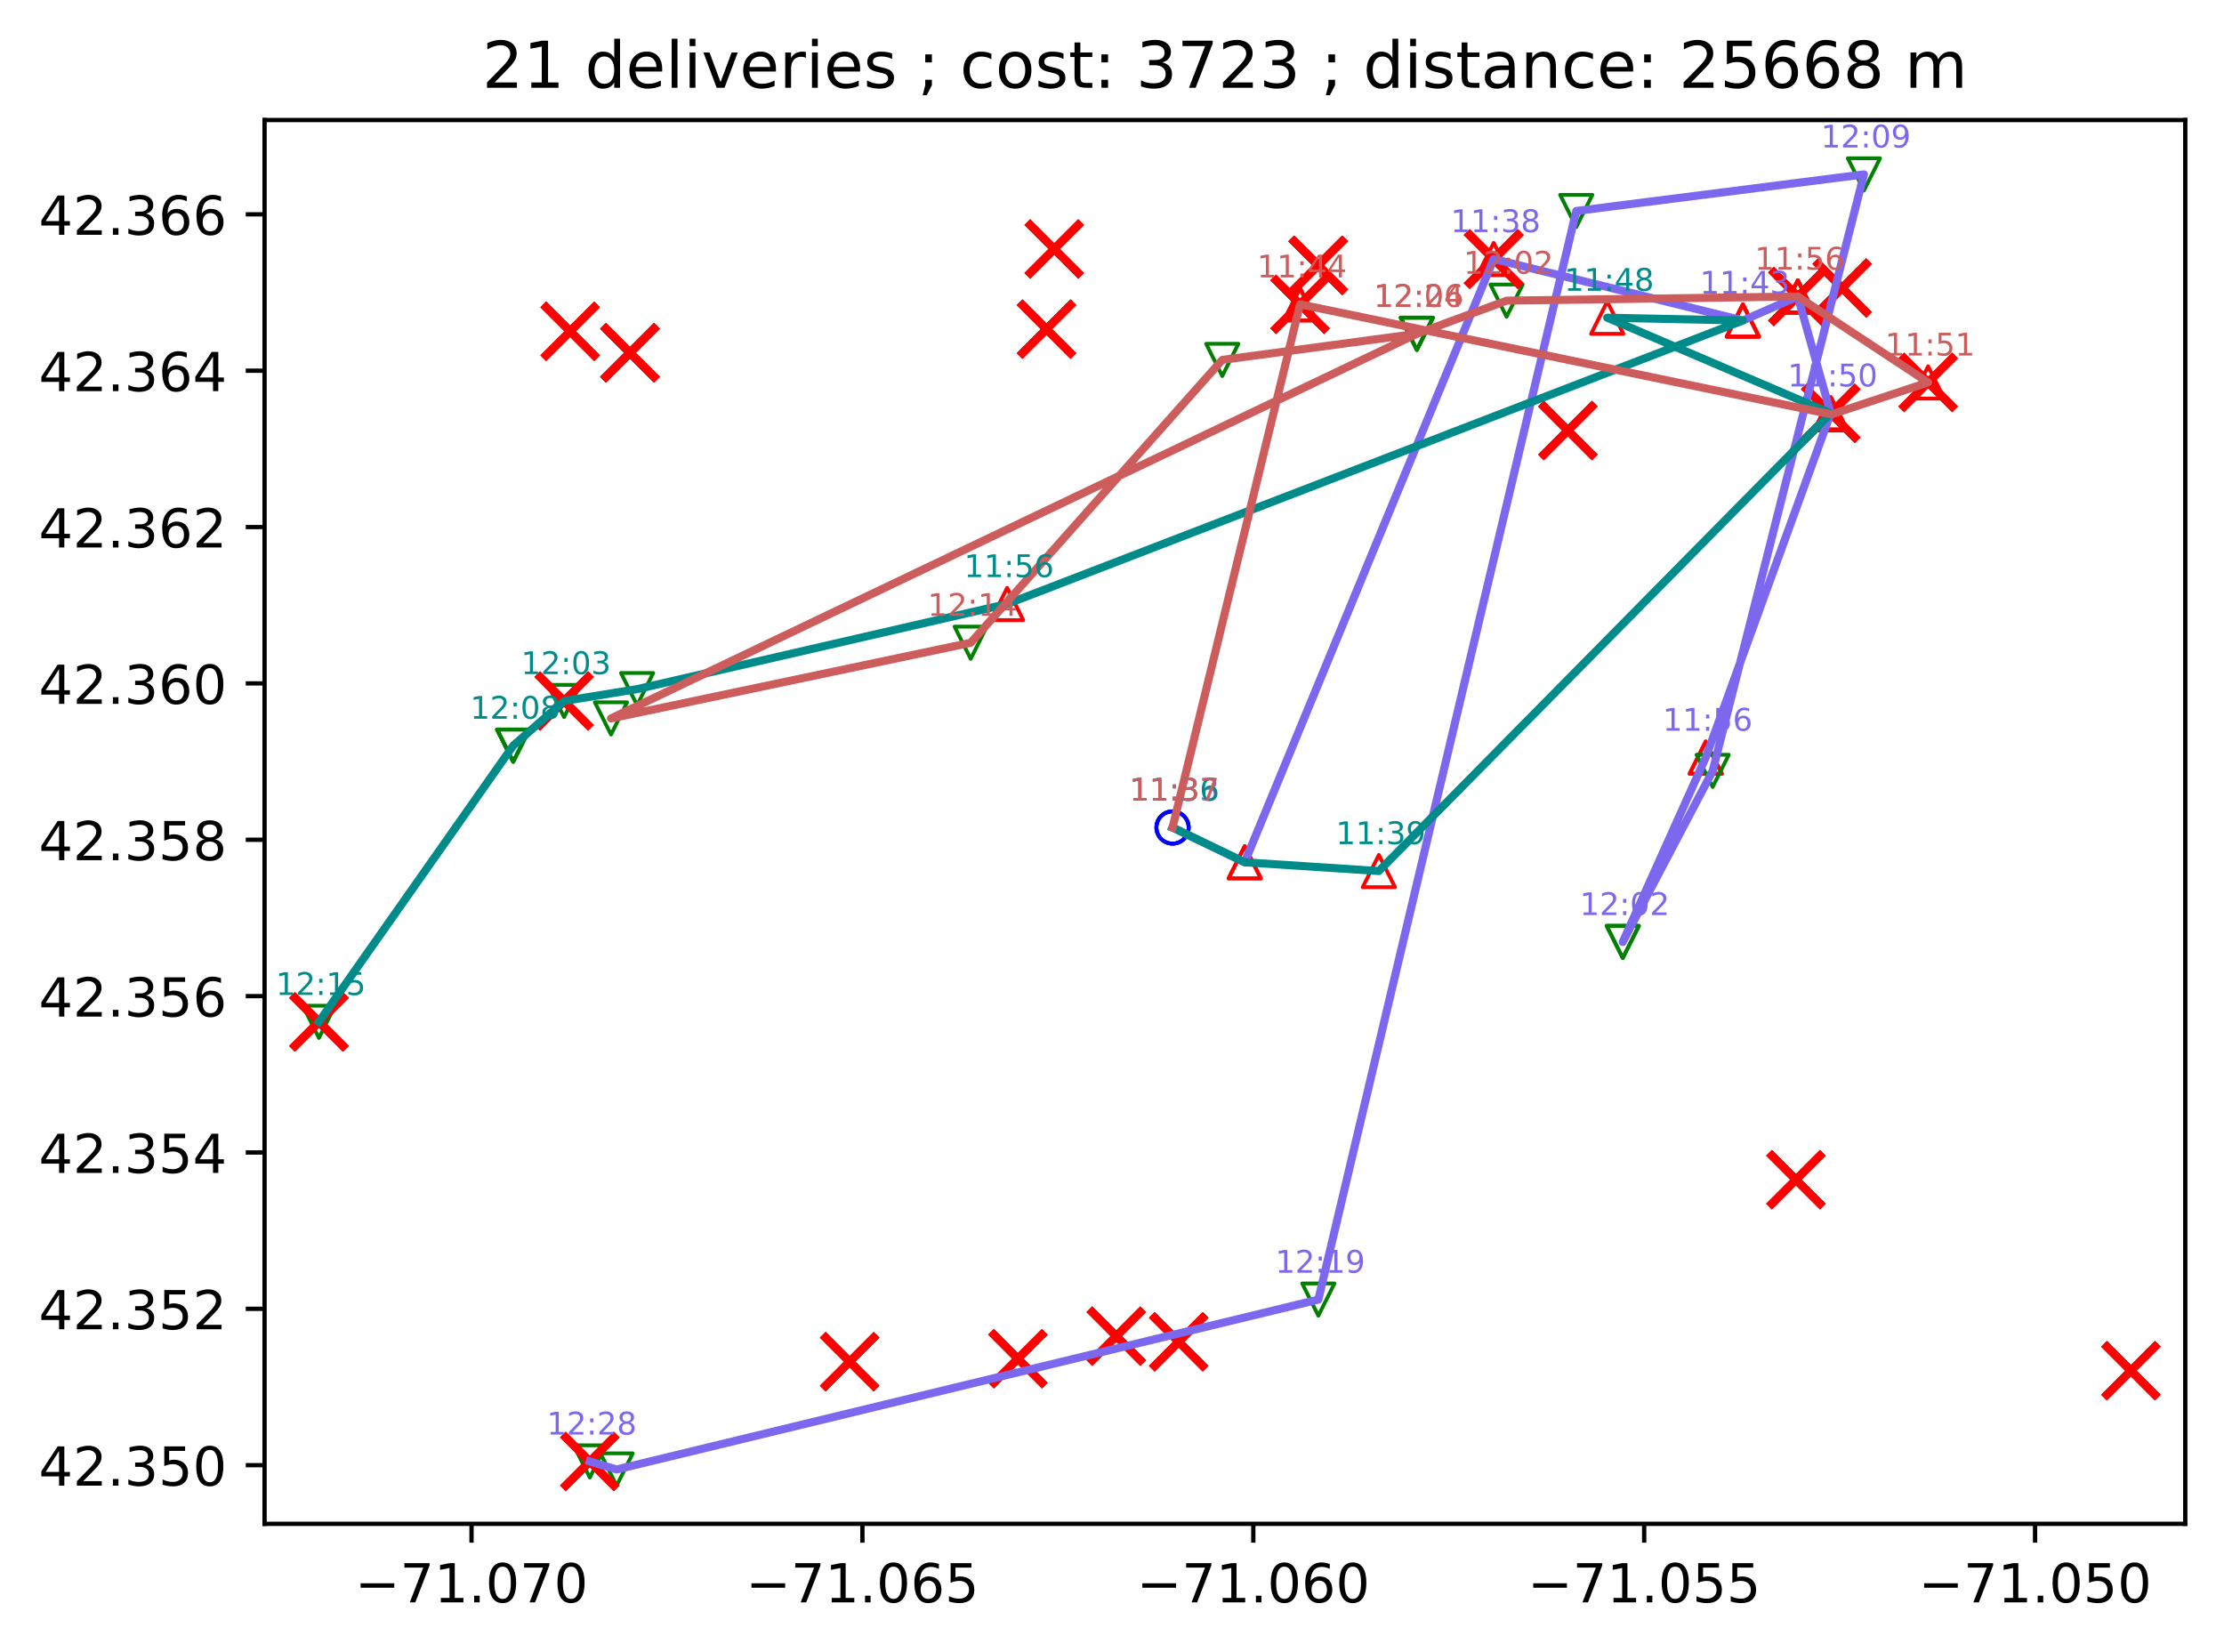<?xml version="1.0" encoding="utf-8" standalone="no"?>
<!DOCTYPE svg PUBLIC "-//W3C//DTD SVG 1.1//EN"
  "http://www.w3.org/Graphics/SVG/1.1/DTD/svg11.dtd">
<!-- Created with matplotlib (https://matplotlib.org/) -->
<svg height="307.207pt" version="1.1" viewBox="0 0 413.511 307.207" width="413.511pt" xmlns="http://www.w3.org/2000/svg" xmlns:xlink="http://www.w3.org/1999/xlink">
 <defs>
  <style type="text/css">*{stroke-linecap:butt;stroke-linejoin:round;}</style>
 </defs>
 <g id="figure_1">
  <g id="patch_1">
   <path d="M 0 307.207 
L 413.511 307.207 
L 413.511 0 
L 0 0 
z
" style="fill:#ffffff;"/>
  </g>
  <g id="axes_1">
   <g id="patch_2">
    <path d="M 49.191 283.329 
L 406.311 283.329 
L 406.311 22.318 
L 49.191 22.318 
z
" style="fill:#ffffff;"/>
   </g>
   <g id="PathCollection_1">
    <path clip-path="url(#pa7c38fd04a)" d="M 218.012 156.856 
C 218.807 156.856 219.571 156.539 220.133 155.977 
C 220.696 155.414 221.012 154.651 221.012 153.856 
C 221.012 153.06 220.696 152.297 220.133 151.734 
C 219.571 151.172 218.807 150.856 218.012 150.856 
C 217.216 150.856 216.453 151.172 215.89 151.734 
C 215.328 152.297 215.012 153.06 215.012 153.856 
C 215.012 154.651 215.328 155.414 215.89 155.977 
C 216.453 156.539 217.216 156.856 218.012 156.856 
z
" style="fill:none;stroke:#0000ff;stroke-width:0.7;"/>
   </g>
   <g id="PathCollection_2">
    <path clip-path="url(#pa7c38fd04a)" d="M 231.428 157.324 
L 228.428 163.324 
L 234.428 163.324 
z
" style="fill:none;stroke:#ff0000;stroke-width:0.7;"/>
   </g>
   <g id="PathCollection_3">
    <path clip-path="url(#pa7c38fd04a)" d="M 277.724 45.153 
L 274.724 51.153 
L 280.724 51.153 
z
" style="fill:none;stroke:#ff0000;stroke-width:0.7;"/>
   </g>
   <g id="PathCollection_4">
    <path clip-path="url(#pa7c38fd04a)" d="M 324.049 56.592 
L 321.049 62.592 
L 327.049 62.592 
z
" style="fill:none;stroke:#ff0000;stroke-width:0.7;"/>
   </g>
   <g id="PathCollection_5">
    <path clip-path="url(#pa7c38fd04a)" d="M 324.049 56.592 
L 321.049 62.592 
L 327.049 62.592 
z
" style="fill:none;stroke:#ff0000;stroke-width:0.7;"/>
   </g>
   <g id="PathCollection_6">
    <path clip-path="url(#pa7c38fd04a)" d="M 334.267 52.13 
L 331.267 58.13 
L 337.267 58.13 
z
" style="fill:none;stroke:#ff0000;stroke-width:0.7;"/>
   </g>
   <g id="PathCollection_7">
    <path clip-path="url(#pa7c38fd04a)" d="M 340.387 73.846 
L 337.387 79.846 
L 343.387 79.846 
z
" style="fill:none;stroke:#ff0000;stroke-width:0.7;"/>
   </g>
   <g id="PathCollection_8">
    <path clip-path="url(#pa7c38fd04a)" d="M 317.144 137.861 
L 314.144 143.861 
L 320.144 143.861 
z
" style="fill:none;stroke:#ff0000;stroke-width:0.7;"/>
   </g>
   <g id="PathCollection_9">
    <path clip-path="url(#pa7c38fd04a)" d="M 317.144 137.861 
L 314.144 143.861 
L 320.144 143.861 
z
" style="fill:none;stroke:#ff0000;stroke-width:0.7;"/>
   </g>
   <g id="PathCollection_10">
    <path clip-path="url(#pa7c38fd04a)" d="M 301.722 178.136 
L 304.722 172.136 
L 298.722 172.136 
z
" style="fill:none;stroke:#008000;stroke-width:0.7;"/>
   </g>
   <g id="PathCollection_11">
    <path clip-path="url(#pa7c38fd04a)" d="M 301.722 178.136 
L 304.722 172.136 
L 298.722 172.136 
z
" style="fill:none;stroke:#008000;stroke-width:0.7;"/>
   </g>
   <g id="PathCollection_12">
    <path clip-path="url(#pa7c38fd04a)" d="M 318.438 146.332 
L 321.438 140.332 
L 315.438 140.332 
z
" style="fill:none;stroke:#008000;stroke-width:0.7;"/>
   </g>
   <g id="PathCollection_13">
    <path clip-path="url(#pa7c38fd04a)" d="M 346.564 35.425 
L 349.564 29.425 
L 343.564 29.425 
z
" style="fill:none;stroke:#008000;stroke-width:0.7;"/>
   </g>
   <g id="PathCollection_14">
    <path clip-path="url(#pa7c38fd04a)" d="M 293.074 42.228 
L 296.074 36.228 
L 290.074 36.228 
z
" style="fill:none;stroke:#008000;stroke-width:0.7;"/>
   </g>
   <g id="PathCollection_15">
    <path clip-path="url(#pa7c38fd04a)" d="M 245.121 244.636 
L 248.121 238.636 
L 242.121 238.636 
z
" style="fill:none;stroke:#008000;stroke-width:0.7;"/>
   </g>
   <g id="PathCollection_16">
    <path clip-path="url(#pa7c38fd04a)" d="M 114.649 276.222 
L 117.649 270.222 
L 111.649 270.222 
z
" style="fill:none;stroke:#008000;stroke-width:0.7;"/>
   </g>
   <g id="PathCollection_17">
    <path clip-path="url(#pa7c38fd04a)" d="M 109.664 274.725 
L 112.664 268.725 
L 106.664 268.725 
z
" style="fill:none;stroke:#008000;stroke-width:0.7;"/>
   </g>
   <g id="PathCollection_18">
    <defs>
     <path d="M -5 5 
L 5 -5 
M -5 -5 
L 5 5 
" id="mae682e478d" style="stroke:#ff0000;stroke-width:1.5;"/>
    </defs>
    <g clip-path="url(#pa7c38fd04a)">
     <use style="fill:#ff0000;stroke:#ff0000;stroke-width:1.5;" x="245.077" xlink:href="#mae682e478d" y="49.345"/>
     <use style="fill:#ff0000;stroke:#ff0000;stroke-width:1.5;" x="277.724" xlink:href="#mae682e478d" y="48.153"/>
     <use style="fill:#ff0000;stroke:#ff0000;stroke-width:1.5;" x="117.135" xlink:href="#mae682e478d" y="65.595"/>
     <use style="fill:#ff0000;stroke:#ff0000;stroke-width:1.5;" x="189.26" xlink:href="#mae682e478d" y="252.625"/>
     <use style="fill:#ff0000;stroke:#ff0000;stroke-width:1.5;" x="333.918" xlink:href="#mae682e478d" y="219.338"/>
     <use style="fill:#ff0000;stroke:#ff0000;stroke-width:1.5;" x="241.719" xlink:href="#mae682e478d" y="56.583"/>
     <use style="fill:#ff0000;stroke:#ff0000;stroke-width:1.5;" x="59.298" xlink:href="#mae682e478d" y="189.991"/>
     <use style="fill:#ff0000;stroke:#ff0000;stroke-width:1.5;" x="340.387" xlink:href="#mae682e478d" y="76.846"/>
     <use style="fill:#ff0000;stroke:#ff0000;stroke-width:1.5;" x="194.58" xlink:href="#mae682e478d" y="61.191"/>
     <use style="fill:#ff0000;stroke:#ff0000;stroke-width:1.5;" x="291.518" xlink:href="#mae682e478d" y="80.044"/>
     <use style="fill:#ff0000;stroke:#ff0000;stroke-width:1.5;" x="104.881" xlink:href="#mae682e478d" y="130.337"/>
     <use style="fill:#ff0000;stroke:#ff0000;stroke-width:1.5;" x="157.98" xlink:href="#mae682e478d" y="253.177"/>
     <use style="fill:#ff0000;stroke:#ff0000;stroke-width:1.5;" x="106.015" xlink:href="#mae682e478d" y="61.598"/>
     <use style="fill:#ff0000;stroke:#ff0000;stroke-width:1.5;" x="277.724" xlink:href="#mae682e478d" y="48.153"/>
     <use style="fill:#ff0000;stroke:#ff0000;stroke-width:1.5;" x="342.509" xlink:href="#mae682e478d" y="53.545"/>
     <use style="fill:#ff0000;stroke:#ff0000;stroke-width:1.5;" x="207.546" xlink:href="#mae682e478d" y="248.424"/>
     <use style="fill:#ff0000;stroke:#ff0000;stroke-width:1.5;" x="334.267" xlink:href="#mae682e478d" y="55.13"/>
     <use style="fill:#ff0000;stroke:#ff0000;stroke-width:1.5;" x="117.135" xlink:href="#mae682e478d" y="65.595"/>
     <use style="fill:#ff0000;stroke:#ff0000;stroke-width:1.5;" x="396.203" xlink:href="#mae682e478d" y="254.849"/>
     <use style="fill:#ff0000;stroke:#ff0000;stroke-width:1.5;" x="196.005" xlink:href="#mae682e478d" y="46.292"/>
     <use style="fill:#ff0000;stroke:#ff0000;stroke-width:1.5;" x="358.498" xlink:href="#mae682e478d" y="71.104"/>
     <use style="fill:#ff0000;stroke:#ff0000;stroke-width:1.5;" x="109.664" xlink:href="#mae682e478d" y="271.725"/>
     <use style="fill:#ff0000;stroke:#ff0000;stroke-width:1.5;" x="277.724" xlink:href="#mae682e478d" y="48.153"/>
     <use style="fill:#ff0000;stroke:#ff0000;stroke-width:1.5;" x="59.298" xlink:href="#mae682e478d" y="189.991"/>
     <use style="fill:#ff0000;stroke:#ff0000;stroke-width:1.5;" x="219.16" xlink:href="#mae682e478d" y="249.485"/>
     <use style="fill:#ff0000;stroke:#ff0000;stroke-width:1.5;" x="245.077" xlink:href="#mae682e478d" y="49.345"/>
    </g>
   </g>
   <g id="PathCollection_19">
    <path clip-path="url(#pa7c38fd04a)" d="M 218.012 156.856 
C 218.807 156.856 219.571 156.539 220.133 155.977 
C 220.696 155.414 221.012 154.651 221.012 153.856 
C 221.012 153.06 220.696 152.297 220.133 151.734 
C 219.571 151.172 218.807 150.856 218.012 150.856 
C 217.216 150.856 216.453 151.172 215.89 151.734 
C 215.328 152.297 215.012 153.06 215.012 153.856 
C 215.012 154.651 215.328 155.414 215.89 155.977 
C 216.453 156.539 217.216 156.856 218.012 156.856 
z
" style="fill:none;stroke:#0000ff;stroke-width:0.7;"/>
   </g>
   <g id="PathCollection_20">
    <path clip-path="url(#pa7c38fd04a)" d="M 231.428 157.324 
L 228.428 163.324 
L 234.428 163.324 
z
" style="fill:none;stroke:#ff0000;stroke-width:0.7;"/>
   </g>
   <g id="PathCollection_21">
    <path clip-path="url(#pa7c38fd04a)" d="M 256.371 158.952 
L 253.371 164.952 
L 259.371 164.952 
z
" style="fill:none;stroke:#ff0000;stroke-width:0.7;"/>
   </g>
   <g id="PathCollection_22">
    <path clip-path="url(#pa7c38fd04a)" d="M 340.387 73.846 
L 337.387 79.846 
L 343.387 79.846 
z
" style="fill:none;stroke:#ff0000;stroke-width:0.7;"/>
   </g>
   <g id="PathCollection_23">
    <path clip-path="url(#pa7c38fd04a)" d="M 298.83 56.069 
L 295.83 62.069 
L 301.83 62.069 
z
" style="fill:none;stroke:#ff0000;stroke-width:0.7;"/>
   </g>
   <g id="PathCollection_24">
    <path clip-path="url(#pa7c38fd04a)" d="M 324.049 56.592 
L 321.049 62.592 
L 327.049 62.592 
z
" style="fill:none;stroke:#ff0000;stroke-width:0.7;"/>
   </g>
   <g id="PathCollection_25">
    <path clip-path="url(#pa7c38fd04a)" d="M 187.255 109.298 
L 184.255 115.298 
L 190.255 115.298 
z
" style="fill:none;stroke:#ff0000;stroke-width:0.7;"/>
   </g>
   <g id="PathCollection_26">
    <path clip-path="url(#pa7c38fd04a)" d="M 118.458 131.128 
L 121.458 125.128 
L 115.458 125.128 
z
" style="fill:none;stroke:#008000;stroke-width:0.7;"/>
   </g>
   <g id="PathCollection_27">
    <path clip-path="url(#pa7c38fd04a)" d="M 104.881 133.337 
L 107.881 127.337 
L 101.881 127.337 
z
" style="fill:none;stroke:#008000;stroke-width:0.7;"/>
   </g>
   <g id="PathCollection_28">
    <path clip-path="url(#pa7c38fd04a)" d="M 95.419 141.637 
L 98.419 135.637 
L 92.419 135.637 
z
" style="fill:none;stroke:#008000;stroke-width:0.7;"/>
   </g>
   <g id="PathCollection_29">
    <path clip-path="url(#pa7c38fd04a)" d="M 95.419 141.637 
L 98.419 135.637 
L 92.419 135.637 
z
" style="fill:none;stroke:#008000;stroke-width:0.7;"/>
   </g>
   <g id="PathCollection_30">
    <path clip-path="url(#pa7c38fd04a)" d="M 95.419 141.637 
L 98.419 135.637 
L 92.419 135.637 
z
" style="fill:none;stroke:#008000;stroke-width:0.7;"/>
   </g>
   <g id="PathCollection_31">
    <path clip-path="url(#pa7c38fd04a)" d="M 59.298 192.991 
L 62.298 186.991 
L 56.298 186.991 
z
" style="fill:none;stroke:#008000;stroke-width:0.7;"/>
   </g>
   <g id="PathCollection_32">
    <g clip-path="url(#pa7c38fd04a)">
     <use style="fill:#ff0000;stroke:#ff0000;stroke-width:1.5;" x="245.077" xlink:href="#mae682e478d" y="49.345"/>
     <use style="fill:#ff0000;stroke:#ff0000;stroke-width:1.5;" x="277.724" xlink:href="#mae682e478d" y="48.153"/>
     <use style="fill:#ff0000;stroke:#ff0000;stroke-width:1.5;" x="117.135" xlink:href="#mae682e478d" y="65.595"/>
     <use style="fill:#ff0000;stroke:#ff0000;stroke-width:1.5;" x="189.26" xlink:href="#mae682e478d" y="252.625"/>
     <use style="fill:#ff0000;stroke:#ff0000;stroke-width:1.5;" x="333.918" xlink:href="#mae682e478d" y="219.338"/>
     <use style="fill:#ff0000;stroke:#ff0000;stroke-width:1.5;" x="241.719" xlink:href="#mae682e478d" y="56.583"/>
     <use style="fill:#ff0000;stroke:#ff0000;stroke-width:1.5;" x="59.298" xlink:href="#mae682e478d" y="189.991"/>
     <use style="fill:#ff0000;stroke:#ff0000;stroke-width:1.5;" x="340.387" xlink:href="#mae682e478d" y="76.846"/>
     <use style="fill:#ff0000;stroke:#ff0000;stroke-width:1.5;" x="194.58" xlink:href="#mae682e478d" y="61.191"/>
     <use style="fill:#ff0000;stroke:#ff0000;stroke-width:1.5;" x="291.518" xlink:href="#mae682e478d" y="80.044"/>
     <use style="fill:#ff0000;stroke:#ff0000;stroke-width:1.5;" x="104.881" xlink:href="#mae682e478d" y="130.337"/>
     <use style="fill:#ff0000;stroke:#ff0000;stroke-width:1.5;" x="157.98" xlink:href="#mae682e478d" y="253.177"/>
     <use style="fill:#ff0000;stroke:#ff0000;stroke-width:1.5;" x="106.015" xlink:href="#mae682e478d" y="61.598"/>
     <use style="fill:#ff0000;stroke:#ff0000;stroke-width:1.5;" x="277.724" xlink:href="#mae682e478d" y="48.153"/>
     <use style="fill:#ff0000;stroke:#ff0000;stroke-width:1.5;" x="342.509" xlink:href="#mae682e478d" y="53.545"/>
     <use style="fill:#ff0000;stroke:#ff0000;stroke-width:1.5;" x="207.546" xlink:href="#mae682e478d" y="248.424"/>
     <use style="fill:#ff0000;stroke:#ff0000;stroke-width:1.5;" x="334.267" xlink:href="#mae682e478d" y="55.13"/>
     <use style="fill:#ff0000;stroke:#ff0000;stroke-width:1.5;" x="117.135" xlink:href="#mae682e478d" y="65.595"/>
     <use style="fill:#ff0000;stroke:#ff0000;stroke-width:1.5;" x="396.203" xlink:href="#mae682e478d" y="254.849"/>
     <use style="fill:#ff0000;stroke:#ff0000;stroke-width:1.5;" x="196.005" xlink:href="#mae682e478d" y="46.292"/>
     <use style="fill:#ff0000;stroke:#ff0000;stroke-width:1.5;" x="358.498" xlink:href="#mae682e478d" y="71.104"/>
     <use style="fill:#ff0000;stroke:#ff0000;stroke-width:1.5;" x="109.664" xlink:href="#mae682e478d" y="271.725"/>
     <use style="fill:#ff0000;stroke:#ff0000;stroke-width:1.5;" x="277.724" xlink:href="#mae682e478d" y="48.153"/>
     <use style="fill:#ff0000;stroke:#ff0000;stroke-width:1.5;" x="59.298" xlink:href="#mae682e478d" y="189.991"/>
     <use style="fill:#ff0000;stroke:#ff0000;stroke-width:1.5;" x="219.16" xlink:href="#mae682e478d" y="249.485"/>
     <use style="fill:#ff0000;stroke:#ff0000;stroke-width:1.5;" x="245.077" xlink:href="#mae682e478d" y="49.345"/>
    </g>
   </g>
   <g id="PathCollection_33">
    <path clip-path="url(#pa7c38fd04a)" d="M 218.012 156.856 
C 218.807 156.856 219.571 156.539 220.133 155.977 
C 220.696 155.414 221.012 154.651 221.012 153.856 
C 221.012 153.06 220.696 152.297 220.133 151.734 
C 219.571 151.172 218.807 150.856 218.012 150.856 
C 217.216 150.856 216.453 151.172 215.89 151.734 
C 215.328 152.297 215.012 153.06 215.012 153.856 
C 215.012 154.651 215.328 155.414 215.89 155.977 
C 216.453 156.539 217.216 156.856 218.012 156.856 
z
" style="fill:none;stroke:#0000ff;stroke-width:0.7;"/>
   </g>
   <g id="PathCollection_34">
    <path clip-path="url(#pa7c38fd04a)" d="M 241.719 53.583 
L 238.719 59.583 
L 244.719 59.583 
z
" style="fill:none;stroke:#ff0000;stroke-width:0.7;"/>
   </g>
   <g id="PathCollection_35">
    <path clip-path="url(#pa7c38fd04a)" d="M 241.719 53.583 
L 238.719 59.583 
L 244.719 59.583 
z
" style="fill:none;stroke:#ff0000;stroke-width:0.7;"/>
   </g>
   <g id="PathCollection_36">
    <path clip-path="url(#pa7c38fd04a)" d="M 340.518 74.05 
L 337.518 80.05 
L 343.518 80.05 
z
" style="fill:none;stroke:#ff0000;stroke-width:0.7;"/>
   </g>
   <g id="PathCollection_37">
    <path clip-path="url(#pa7c38fd04a)" d="M 358.498 68.104 
L 355.498 74.104 
L 361.498 74.104 
z
" style="fill:none;stroke:#ff0000;stroke-width:0.7;"/>
   </g>
   <g id="PathCollection_38">
    <path clip-path="url(#pa7c38fd04a)" d="M 334.267 52.13 
L 331.267 58.13 
L 337.267 58.13 
z
" style="fill:none;stroke:#ff0000;stroke-width:0.7;"/>
   </g>
   <g id="PathCollection_39">
    <path clip-path="url(#pa7c38fd04a)" d="M 334.267 52.13 
L 331.267 58.13 
L 337.267 58.13 
z
" style="fill:none;stroke:#ff0000;stroke-width:0.7;"/>
   </g>
   <g id="PathCollection_40">
    <path clip-path="url(#pa7c38fd04a)" d="M 334.267 52.13 
L 331.267 58.13 
L 337.267 58.13 
z
" style="fill:none;stroke:#ff0000;stroke-width:0.7;"/>
   </g>
   <g id="PathCollection_41">
    <path clip-path="url(#pa7c38fd04a)" d="M 280.122 58.9 
L 283.122 52.9 
L 277.122 52.9 
z
" style="fill:none;stroke:#008000;stroke-width:0.7;"/>
   </g>
   <g id="PathCollection_42">
    <path clip-path="url(#pa7c38fd04a)" d="M 263.435 65.063 
L 266.435 59.063 
L 260.435 59.063 
z
" style="fill:none;stroke:#008000;stroke-width:0.7;"/>
   </g>
   <g id="PathCollection_43">
    <path clip-path="url(#pa7c38fd04a)" d="M 263.435 65.063 
L 266.435 59.063 
L 260.435 59.063 
z
" style="fill:none;stroke:#008000;stroke-width:0.7;"/>
   </g>
   <g id="PathCollection_44">
    <path clip-path="url(#pa7c38fd04a)" d="M 227.256 69.918 
L 230.256 63.918 
L 224.256 63.918 
z
" style="fill:none;stroke:#008000;stroke-width:0.7;"/>
   </g>
   <g id="PathCollection_45">
    <path clip-path="url(#pa7c38fd04a)" d="M 180.481 122.508 
L 183.481 116.508 
L 177.481 116.508 
z
" style="fill:none;stroke:#008000;stroke-width:0.7;"/>
   </g>
   <g id="PathCollection_46">
    <path clip-path="url(#pa7c38fd04a)" d="M 113.603 136.578 
L 116.603 130.578 
L 110.603 130.578 
z
" style="fill:none;stroke:#008000;stroke-width:0.7;"/>
   </g>
   <g id="PathCollection_47">
    <path clip-path="url(#pa7c38fd04a)" d="M 263.435 65.063 
L 266.435 59.063 
L 260.435 59.063 
z
" style="fill:none;stroke:#008000;stroke-width:0.7;"/>
   </g>
   <g id="PathCollection_48">
    <g clip-path="url(#pa7c38fd04a)">
     <use style="fill:#ff0000;stroke:#ff0000;stroke-width:1.5;" x="245.077" xlink:href="#mae682e478d" y="49.345"/>
     <use style="fill:#ff0000;stroke:#ff0000;stroke-width:1.5;" x="277.724" xlink:href="#mae682e478d" y="48.153"/>
     <use style="fill:#ff0000;stroke:#ff0000;stroke-width:1.5;" x="117.135" xlink:href="#mae682e478d" y="65.595"/>
     <use style="fill:#ff0000;stroke:#ff0000;stroke-width:1.5;" x="189.26" xlink:href="#mae682e478d" y="252.625"/>
     <use style="fill:#ff0000;stroke:#ff0000;stroke-width:1.5;" x="333.918" xlink:href="#mae682e478d" y="219.338"/>
     <use style="fill:#ff0000;stroke:#ff0000;stroke-width:1.5;" x="241.719" xlink:href="#mae682e478d" y="56.583"/>
     <use style="fill:#ff0000;stroke:#ff0000;stroke-width:1.5;" x="59.298" xlink:href="#mae682e478d" y="189.991"/>
     <use style="fill:#ff0000;stroke:#ff0000;stroke-width:1.5;" x="340.387" xlink:href="#mae682e478d" y="76.846"/>
     <use style="fill:#ff0000;stroke:#ff0000;stroke-width:1.5;" x="194.58" xlink:href="#mae682e478d" y="61.191"/>
     <use style="fill:#ff0000;stroke:#ff0000;stroke-width:1.5;" x="291.518" xlink:href="#mae682e478d" y="80.044"/>
     <use style="fill:#ff0000;stroke:#ff0000;stroke-width:1.5;" x="104.881" xlink:href="#mae682e478d" y="130.337"/>
     <use style="fill:#ff0000;stroke:#ff0000;stroke-width:1.5;" x="157.98" xlink:href="#mae682e478d" y="253.177"/>
     <use style="fill:#ff0000;stroke:#ff0000;stroke-width:1.5;" x="106.015" xlink:href="#mae682e478d" y="61.598"/>
     <use style="fill:#ff0000;stroke:#ff0000;stroke-width:1.5;" x="277.724" xlink:href="#mae682e478d" y="48.153"/>
     <use style="fill:#ff0000;stroke:#ff0000;stroke-width:1.5;" x="342.509" xlink:href="#mae682e478d" y="53.545"/>
     <use style="fill:#ff0000;stroke:#ff0000;stroke-width:1.5;" x="207.546" xlink:href="#mae682e478d" y="248.424"/>
     <use style="fill:#ff0000;stroke:#ff0000;stroke-width:1.5;" x="334.267" xlink:href="#mae682e478d" y="55.13"/>
     <use style="fill:#ff0000;stroke:#ff0000;stroke-width:1.5;" x="117.135" xlink:href="#mae682e478d" y="65.595"/>
     <use style="fill:#ff0000;stroke:#ff0000;stroke-width:1.5;" x="396.203" xlink:href="#mae682e478d" y="254.849"/>
     <use style="fill:#ff0000;stroke:#ff0000;stroke-width:1.5;" x="196.005" xlink:href="#mae682e478d" y="46.292"/>
     <use style="fill:#ff0000;stroke:#ff0000;stroke-width:1.5;" x="358.498" xlink:href="#mae682e478d" y="71.104"/>
     <use style="fill:#ff0000;stroke:#ff0000;stroke-width:1.5;" x="109.664" xlink:href="#mae682e478d" y="271.725"/>
     <use style="fill:#ff0000;stroke:#ff0000;stroke-width:1.5;" x="277.724" xlink:href="#mae682e478d" y="48.153"/>
     <use style="fill:#ff0000;stroke:#ff0000;stroke-width:1.5;" x="59.298" xlink:href="#mae682e478d" y="189.991"/>
     <use style="fill:#ff0000;stroke:#ff0000;stroke-width:1.5;" x="219.16" xlink:href="#mae682e478d" y="249.485"/>
     <use style="fill:#ff0000;stroke:#ff0000;stroke-width:1.5;" x="245.077" xlink:href="#mae682e478d" y="49.345"/>
    </g>
   </g>
   <g id="matplotlib.axis_1">
    <g id="xtick_1">
     <g id="line2d_1">
      <defs>
       <path d="M 0 0 
L 0 3.5 
" id="m6605317ef0" style="stroke:#000000;stroke-width:0.8;"/>
      </defs>
      <g>
       <use style="stroke:#000000;stroke-width:0.8;" x="87.671" xlink:href="#m6605317ef0" y="283.329"/>
      </g>
     </g>
     <g id="text_1">
      <!-- −71.070 -->
      <g transform="translate(65.986 297.927)scale(0.1 -0.1)">
       <defs>
        <path d="M 10.594 35.5 
L 73.188 35.5 
L 73.188 27.203 
L 10.594 27.203 
z
" id="DejaVuSans-8722"/>
        <path d="M 8.203 72.906 
L 55.078 72.906 
L 55.078 68.703 
L 28.609 0 
L 18.312 0 
L 43.219 64.594 
L 8.203 64.594 
z
" id="DejaVuSans-55"/>
        <path d="M 12.406 8.297 
L 28.516 8.297 
L 28.516 63.922 
L 10.984 60.406 
L 10.984 69.391 
L 28.422 72.906 
L 38.281 72.906 
L 38.281 8.297 
L 54.391 8.297 
L 54.391 0 
L 12.406 0 
z
" id="DejaVuSans-49"/>
        <path d="M 10.688 12.406 
L 21 12.406 
L 21 0 
L 10.688 0 
z
" id="DejaVuSans-46"/>
        <path d="M 31.781 66.406 
Q 24.172 66.406 20.328 58.906 
Q 16.5 51.422 16.5 36.375 
Q 16.5 21.391 20.328 13.891 
Q 24.172 6.391 31.781 6.391 
Q 39.453 6.391 43.281 13.891 
Q 47.125 21.391 47.125 36.375 
Q 47.125 51.422 43.281 58.906 
Q 39.453 66.406 31.781 66.406 
z
M 31.781 74.219 
Q 44.047 74.219 50.516 64.516 
Q 56.984 54.828 56.984 36.375 
Q 56.984 17.969 50.516 8.266 
Q 44.047 -1.422 31.781 -1.422 
Q 19.531 -1.422 13.062 8.266 
Q 6.594 17.969 6.594 36.375 
Q 6.594 54.828 13.062 64.516 
Q 19.531 74.219 31.781 74.219 
z
" id="DejaVuSans-48"/>
       </defs>
       <use xlink:href="#DejaVuSans-8722"/>
       <use x="83.789" xlink:href="#DejaVuSans-55"/>
       <use x="147.412" xlink:href="#DejaVuSans-49"/>
       <use x="211.035" xlink:href="#DejaVuSans-46"/>
       <use x="242.822" xlink:href="#DejaVuSans-48"/>
       <use x="306.445" xlink:href="#DejaVuSans-55"/>
       <use x="370.068" xlink:href="#DejaVuSans-48"/>
      </g>
     </g>
    </g>
    <g id="xtick_2">
     <g id="line2d_2">
      <g>
       <use style="stroke:#000000;stroke-width:0.8;" x="160.349" xlink:href="#m6605317ef0" y="283.329"/>
      </g>
     </g>
     <g id="text_2">
      <!-- −71.065 -->
      <g transform="translate(138.664 297.927)scale(0.1 -0.1)">
       <defs>
        <path d="M 33.016 40.375 
Q 26.375 40.375 22.484 35.828 
Q 18.609 31.297 18.609 23.391 
Q 18.609 15.531 22.484 10.953 
Q 26.375 6.391 33.016 6.391 
Q 39.656 6.391 43.531 10.953 
Q 47.406 15.531 47.406 23.391 
Q 47.406 31.297 43.531 35.828 
Q 39.656 40.375 33.016 40.375 
z
M 52.594 71.297 
L 52.594 62.312 
Q 48.875 64.062 45.094 64.984 
Q 41.312 65.922 37.594 65.922 
Q 27.828 65.922 22.672 59.328 
Q 17.531 52.734 16.797 39.406 
Q 19.672 43.656 24.016 45.922 
Q 28.375 48.188 33.594 48.188 
Q 44.578 48.188 50.953 41.516 
Q 57.328 34.859 57.328 23.391 
Q 57.328 12.156 50.688 5.359 
Q 44.047 -1.422 33.016 -1.422 
Q 20.359 -1.422 13.672 8.266 
Q 6.984 17.969 6.984 36.375 
Q 6.984 53.656 15.188 63.938 
Q 23.391 74.219 37.203 74.219 
Q 40.922 74.219 44.703 73.484 
Q 48.484 72.75 52.594 71.297 
z
" id="DejaVuSans-54"/>
        <path d="M 10.797 72.906 
L 49.516 72.906 
L 49.516 64.594 
L 19.828 64.594 
L 19.828 46.734 
Q 21.969 47.469 24.109 47.828 
Q 26.266 48.188 28.422 48.188 
Q 40.625 48.188 47.75 41.5 
Q 54.891 34.812 54.891 23.391 
Q 54.891 11.625 47.562 5.094 
Q 40.234 -1.422 26.906 -1.422 
Q 22.312 -1.422 17.547 -0.641 
Q 12.797 0.141 7.719 1.703 
L 7.719 11.625 
Q 12.109 9.234 16.797 8.062 
Q 21.484 6.891 26.703 6.891 
Q 35.156 6.891 40.078 11.328 
Q 45.016 15.766 45.016 23.391 
Q 45.016 31 40.078 35.438 
Q 35.156 39.891 26.703 39.891 
Q 22.75 39.891 18.812 39.016 
Q 14.891 38.141 10.797 36.281 
z
" id="DejaVuSans-53"/>
       </defs>
       <use xlink:href="#DejaVuSans-8722"/>
       <use x="83.789" xlink:href="#DejaVuSans-55"/>
       <use x="147.412" xlink:href="#DejaVuSans-49"/>
       <use x="211.035" xlink:href="#DejaVuSans-46"/>
       <use x="242.822" xlink:href="#DejaVuSans-48"/>
       <use x="306.445" xlink:href="#DejaVuSans-54"/>
       <use x="370.068" xlink:href="#DejaVuSans-53"/>
      </g>
     </g>
    </g>
    <g id="xtick_3">
     <g id="line2d_3">
      <g>
       <use style="stroke:#000000;stroke-width:0.8;" x="233.027" xlink:href="#m6605317ef0" y="283.329"/>
      </g>
     </g>
     <g id="text_3">
      <!-- −71.060 -->
      <g transform="translate(211.342 297.927)scale(0.1 -0.1)">
       <use xlink:href="#DejaVuSans-8722"/>
       <use x="83.789" xlink:href="#DejaVuSans-55"/>
       <use x="147.412" xlink:href="#DejaVuSans-49"/>
       <use x="211.035" xlink:href="#DejaVuSans-46"/>
       <use x="242.822" xlink:href="#DejaVuSans-48"/>
       <use x="306.445" xlink:href="#DejaVuSans-54"/>
       <use x="370.068" xlink:href="#DejaVuSans-48"/>
      </g>
     </g>
    </g>
    <g id="xtick_4">
     <g id="line2d_4">
      <g>
       <use style="stroke:#000000;stroke-width:0.8;" x="305.705" xlink:href="#m6605317ef0" y="283.329"/>
      </g>
     </g>
     <g id="text_4">
      <!-- −71.055 -->
      <g transform="translate(284.02 297.927)scale(0.1 -0.1)">
       <use xlink:href="#DejaVuSans-8722"/>
       <use x="83.789" xlink:href="#DejaVuSans-55"/>
       <use x="147.412" xlink:href="#DejaVuSans-49"/>
       <use x="211.035" xlink:href="#DejaVuSans-46"/>
       <use x="242.822" xlink:href="#DejaVuSans-48"/>
       <use x="306.445" xlink:href="#DejaVuSans-53"/>
       <use x="370.068" xlink:href="#DejaVuSans-53"/>
      </g>
     </g>
    </g>
    <g id="xtick_5">
     <g id="line2d_5">
      <g>
       <use style="stroke:#000000;stroke-width:0.8;" x="378.383" xlink:href="#m6605317ef0" y="283.329"/>
      </g>
     </g>
     <g id="text_5">
      <!-- −71.050 -->
      <g transform="translate(356.698 297.927)scale(0.1 -0.1)">
       <use xlink:href="#DejaVuSans-8722"/>
       <use x="83.789" xlink:href="#DejaVuSans-55"/>
       <use x="147.412" xlink:href="#DejaVuSans-49"/>
       <use x="211.035" xlink:href="#DejaVuSans-46"/>
       <use x="242.822" xlink:href="#DejaVuSans-48"/>
       <use x="306.445" xlink:href="#DejaVuSans-53"/>
       <use x="370.068" xlink:href="#DejaVuSans-48"/>
      </g>
     </g>
    </g>
   </g>
   <g id="matplotlib.axis_2">
    <g id="ytick_1">
     <g id="line2d_6">
      <defs>
       <path d="M 0 0 
L -3.5 0 
" id="mad610433d4" style="stroke:#000000;stroke-width:0.8;"/>
      </defs>
      <g>
       <use style="stroke:#000000;stroke-width:0.8;" x="49.191" xlink:href="#mad610433d4" y="272.422"/>
      </g>
     </g>
     <g id="text_6">
      <!-- 42.350 -->
      <g transform="translate(7.2 276.221)scale(0.1 -0.1)">
       <defs>
        <path d="M 37.797 64.312 
L 12.891 25.391 
L 37.797 25.391 
z
M 35.203 72.906 
L 47.609 72.906 
L 47.609 25.391 
L 58.016 25.391 
L 58.016 17.188 
L 47.609 17.188 
L 47.609 0 
L 37.797 0 
L 37.797 17.188 
L 4.891 17.188 
L 4.891 26.703 
z
" id="DejaVuSans-52"/>
        <path d="M 19.188 8.297 
L 53.609 8.297 
L 53.609 0 
L 7.328 0 
L 7.328 8.297 
Q 12.938 14.109 22.625 23.891 
Q 32.328 33.688 34.812 36.531 
Q 39.547 41.844 41.422 45.531 
Q 43.312 49.219 43.312 52.781 
Q 43.312 58.594 39.234 62.25 
Q 35.156 65.922 28.609 65.922 
Q 23.969 65.922 18.812 64.312 
Q 13.672 62.703 7.812 59.422 
L 7.812 69.391 
Q 13.766 71.781 18.938 73 
Q 24.125 74.219 28.422 74.219 
Q 39.75 74.219 46.484 68.547 
Q 53.219 62.891 53.219 53.422 
Q 53.219 48.922 51.531 44.891 
Q 49.859 40.875 45.406 35.406 
Q 44.188 33.984 37.641 27.219 
Q 31.109 20.453 19.188 8.297 
z
" id="DejaVuSans-50"/>
        <path d="M 40.578 39.312 
Q 47.656 37.797 51.625 33 
Q 55.609 28.219 55.609 21.188 
Q 55.609 10.406 48.188 4.484 
Q 40.766 -1.422 27.094 -1.422 
Q 22.516 -1.422 17.656 -0.516 
Q 12.797 0.391 7.625 2.203 
L 7.625 11.719 
Q 11.719 9.328 16.594 8.109 
Q 21.484 6.891 26.812 6.891 
Q 36.078 6.891 40.938 10.547 
Q 45.797 14.203 45.797 21.188 
Q 45.797 27.641 41.281 31.266 
Q 36.766 34.906 28.719 34.906 
L 20.219 34.906 
L 20.219 43.016 
L 29.109 43.016 
Q 36.375 43.016 40.234 45.922 
Q 44.094 48.828 44.094 54.297 
Q 44.094 59.906 40.109 62.906 
Q 36.141 65.922 28.719 65.922 
Q 24.656 65.922 20.016 65.031 
Q 15.375 64.156 9.812 62.312 
L 9.812 71.094 
Q 15.438 72.656 20.344 73.438 
Q 25.25 74.219 29.594 74.219 
Q 40.828 74.219 47.359 69.109 
Q 53.906 64.016 53.906 55.328 
Q 53.906 49.266 50.438 45.094 
Q 46.969 40.922 40.578 39.312 
z
" id="DejaVuSans-51"/>
       </defs>
       <use xlink:href="#DejaVuSans-52"/>
       <use x="63.623" xlink:href="#DejaVuSans-50"/>
       <use x="127.246" xlink:href="#DejaVuSans-46"/>
       <use x="159.033" xlink:href="#DejaVuSans-51"/>
       <use x="222.656" xlink:href="#DejaVuSans-53"/>
       <use x="286.279" xlink:href="#DejaVuSans-48"/>
      </g>
     </g>
    </g>
    <g id="ytick_2">
     <g id="line2d_7">
      <g>
       <use style="stroke:#000000;stroke-width:0.8;" x="49.191" xlink:href="#mad610433d4" y="243.351"/>
      </g>
     </g>
     <g id="text_7">
      <!-- 42.352 -->
      <g transform="translate(7.2 247.15)scale(0.1 -0.1)">
       <use xlink:href="#DejaVuSans-52"/>
       <use x="63.623" xlink:href="#DejaVuSans-50"/>
       <use x="127.246" xlink:href="#DejaVuSans-46"/>
       <use x="159.033" xlink:href="#DejaVuSans-51"/>
       <use x="222.656" xlink:href="#DejaVuSans-53"/>
       <use x="286.279" xlink:href="#DejaVuSans-50"/>
      </g>
     </g>
    </g>
    <g id="ytick_3">
     <g id="line2d_8">
      <g>
       <use style="stroke:#000000;stroke-width:0.8;" x="49.191" xlink:href="#mad610433d4" y="214.28"/>
      </g>
     </g>
     <g id="text_8">
      <!-- 42.354 -->
      <g transform="translate(7.2 218.079)scale(0.1 -0.1)">
       <use xlink:href="#DejaVuSans-52"/>
       <use x="63.623" xlink:href="#DejaVuSans-50"/>
       <use x="127.246" xlink:href="#DejaVuSans-46"/>
       <use x="159.033" xlink:href="#DejaVuSans-51"/>
       <use x="222.656" xlink:href="#DejaVuSans-53"/>
       <use x="286.279" xlink:href="#DejaVuSans-52"/>
      </g>
     </g>
    </g>
    <g id="ytick_4">
     <g id="line2d_9">
      <g>
       <use style="stroke:#000000;stroke-width:0.8;" x="49.191" xlink:href="#mad610433d4" y="185.209"/>
      </g>
     </g>
     <g id="text_9">
      <!-- 42.356 -->
      <g transform="translate(7.2 189.008)scale(0.1 -0.1)">
       <use xlink:href="#DejaVuSans-52"/>
       <use x="63.623" xlink:href="#DejaVuSans-50"/>
       <use x="127.246" xlink:href="#DejaVuSans-46"/>
       <use x="159.033" xlink:href="#DejaVuSans-51"/>
       <use x="222.656" xlink:href="#DejaVuSans-53"/>
       <use x="286.279" xlink:href="#DejaVuSans-54"/>
      </g>
     </g>
    </g>
    <g id="ytick_5">
     <g id="line2d_10">
      <g>
       <use style="stroke:#000000;stroke-width:0.8;" x="49.191" xlink:href="#mad610433d4" y="156.138"/>
      </g>
     </g>
     <g id="text_10">
      <!-- 42.358 -->
      <g transform="translate(7.2 159.937)scale(0.1 -0.1)">
       <defs>
        <path d="M 31.781 34.625 
Q 24.75 34.625 20.719 30.859 
Q 16.703 27.094 16.703 20.516 
Q 16.703 13.922 20.719 10.156 
Q 24.75 6.391 31.781 6.391 
Q 38.812 6.391 42.859 10.172 
Q 46.922 13.969 46.922 20.516 
Q 46.922 27.094 42.891 30.859 
Q 38.875 34.625 31.781 34.625 
z
M 21.922 38.812 
Q 15.578 40.375 12.031 44.719 
Q 8.5 49.078 8.5 55.328 
Q 8.5 64.062 14.719 69.141 
Q 20.953 74.219 31.781 74.219 
Q 42.672 74.219 48.875 69.141 
Q 55.078 64.062 55.078 55.328 
Q 55.078 49.078 51.531 44.719 
Q 48 40.375 41.703 38.812 
Q 48.828 37.156 52.797 32.312 
Q 56.781 27.484 56.781 20.516 
Q 56.781 9.906 50.312 4.234 
Q 43.844 -1.422 31.781 -1.422 
Q 19.734 -1.422 13.25 4.234 
Q 6.781 9.906 6.781 20.516 
Q 6.781 27.484 10.781 32.312 
Q 14.797 37.156 21.922 38.812 
z
M 18.312 54.391 
Q 18.312 48.734 21.844 45.562 
Q 25.391 42.391 31.781 42.391 
Q 38.141 42.391 41.719 45.562 
Q 45.312 48.734 45.312 54.391 
Q 45.312 60.062 41.719 63.234 
Q 38.141 66.406 31.781 66.406 
Q 25.391 66.406 21.844 63.234 
Q 18.312 60.062 18.312 54.391 
z
" id="DejaVuSans-56"/>
       </defs>
       <use xlink:href="#DejaVuSans-52"/>
       <use x="63.623" xlink:href="#DejaVuSans-50"/>
       <use x="127.246" xlink:href="#DejaVuSans-46"/>
       <use x="159.033" xlink:href="#DejaVuSans-51"/>
       <use x="222.656" xlink:href="#DejaVuSans-53"/>
       <use x="286.279" xlink:href="#DejaVuSans-56"/>
      </g>
     </g>
    </g>
    <g id="ytick_6">
     <g id="line2d_11">
      <g>
       <use style="stroke:#000000;stroke-width:0.8;" x="49.191" xlink:href="#mad610433d4" y="127.066"/>
      </g>
     </g>
     <g id="text_11">
      <!-- 42.360 -->
      <g transform="translate(7.2 130.866)scale(0.1 -0.1)">
       <use xlink:href="#DejaVuSans-52"/>
       <use x="63.623" xlink:href="#DejaVuSans-50"/>
       <use x="127.246" xlink:href="#DejaVuSans-46"/>
       <use x="159.033" xlink:href="#DejaVuSans-51"/>
       <use x="222.656" xlink:href="#DejaVuSans-54"/>
       <use x="286.279" xlink:href="#DejaVuSans-48"/>
      </g>
     </g>
    </g>
    <g id="ytick_7">
     <g id="line2d_12">
      <g>
       <use style="stroke:#000000;stroke-width:0.8;" x="49.191" xlink:href="#mad610433d4" y="97.995"/>
      </g>
     </g>
     <g id="text_12">
      <!-- 42.362 -->
      <g transform="translate(7.2 101.795)scale(0.1 -0.1)">
       <use xlink:href="#DejaVuSans-52"/>
       <use x="63.623" xlink:href="#DejaVuSans-50"/>
       <use x="127.246" xlink:href="#DejaVuSans-46"/>
       <use x="159.033" xlink:href="#DejaVuSans-51"/>
       <use x="222.656" xlink:href="#DejaVuSans-54"/>
       <use x="286.279" xlink:href="#DejaVuSans-50"/>
      </g>
     </g>
    </g>
    <g id="ytick_8">
     <g id="line2d_13">
      <g>
       <use style="stroke:#000000;stroke-width:0.8;" x="49.191" xlink:href="#mad610433d4" y="68.924"/>
      </g>
     </g>
     <g id="text_13">
      <!-- 42.364 -->
      <g transform="translate(7.2 72.723)scale(0.1 -0.1)">
       <use xlink:href="#DejaVuSans-52"/>
       <use x="63.623" xlink:href="#DejaVuSans-50"/>
       <use x="127.246" xlink:href="#DejaVuSans-46"/>
       <use x="159.033" xlink:href="#DejaVuSans-51"/>
       <use x="222.656" xlink:href="#DejaVuSans-54"/>
       <use x="286.279" xlink:href="#DejaVuSans-52"/>
      </g>
     </g>
    </g>
    <g id="ytick_9">
     <g id="line2d_14">
      <g>
       <use style="stroke:#000000;stroke-width:0.8;" x="49.191" xlink:href="#mad610433d4" y="39.853"/>
      </g>
     </g>
     <g id="text_14">
      <!-- 42.366 -->
      <g transform="translate(7.2 43.652)scale(0.1 -0.1)">
       <use xlink:href="#DejaVuSans-52"/>
       <use x="63.623" xlink:href="#DejaVuSans-50"/>
       <use x="127.246" xlink:href="#DejaVuSans-46"/>
       <use x="159.033" xlink:href="#DejaVuSans-51"/>
       <use x="222.656" xlink:href="#DejaVuSans-54"/>
       <use x="286.279" xlink:href="#DejaVuSans-54"/>
      </g>
     </g>
    </g>
   </g>
   <g id="line2d_15">
    <path clip-path="url(#pa7c38fd04a)" d="M 218.012 153.856 
L 231.428 160.324 
L 277.724 48.153 
L 324.049 59.592 
L 324.049 59.592 
L 334.267 55.13 
L 340.387 76.846 
L 317.144 140.861 
L 317.144 140.861 
L 301.722 175.136 
L 301.722 175.136 
L 318.438 143.332 
L 346.564 32.425 
L 293.074 39.228 
L 245.121 241.636 
L 114.649 273.222 
L 109.664 271.725 
" style="fill:none;stroke:#7b68ee;stroke-linecap:square;stroke-width:1.5;"/>
   </g>
   <g id="line2d_16">
    <path clip-path="url(#pa7c38fd04a)" d="M 218.012 153.856 
L 231.428 160.324 
L 256.371 161.952 
L 340.387 76.846 
L 298.83 59.069 
L 324.049 59.592 
L 187.255 112.298 
L 118.458 128.128 
L 104.881 130.337 
L 95.419 138.637 
L 95.419 138.637 
L 95.419 138.637 
L 59.298 189.991 
" style="fill:none;stroke:#008b8b;stroke-linecap:square;stroke-width:1.5;"/>
   </g>
   <g id="line2d_17">
    <path clip-path="url(#pa7c38fd04a)" d="M 218.012 153.856 
L 241.719 56.583 
L 241.719 56.583 
L 340.518 77.05 
L 358.498 71.104 
L 334.267 55.13 
L 334.267 55.13 
L 334.267 55.13 
L 280.122 55.9 
L 263.435 62.063 
L 263.435 62.063 
L 227.256 66.918 
L 180.481 119.508 
L 113.603 133.578 
L 263.435 62.063 
" style="fill:none;stroke:#cd5c5c;stroke-linecap:square;stroke-width:1.5;"/>
   </g>
   <g id="patch_3">
    <path d="M 49.191 283.329 
L 49.191 22.318 
" style="fill:none;stroke:#000000;stroke-linecap:square;stroke-linejoin:miter;stroke-width:0.8;"/>
   </g>
   <g id="patch_4">
    <path d="M 406.311 283.329 
L 406.311 22.318 
" style="fill:none;stroke:#000000;stroke-linecap:square;stroke-linejoin:miter;stroke-width:0.8;"/>
   </g>
   <g id="patch_5">
    <path d="M 49.191 283.329 
L 406.311 283.329 
" style="fill:none;stroke:#000000;stroke-linecap:square;stroke-linejoin:miter;stroke-width:0.8;"/>
   </g>
   <g id="patch_6">
    <path d="M 49.191 22.318 
L 406.311 22.318 
" style="fill:none;stroke:#000000;stroke-linecap:square;stroke-linejoin:miter;stroke-width:0.8;"/>
   </g>
   <g id="text_15">
    <!-- 11:33 -->
    <g style="fill:#7b68ee;" transform="translate(210.012 148.856)scale(0.058 -0.058)">
     <defs>
      <path d="M 11.719 12.406 
L 22.016 12.406 
L 22.016 0 
L 11.719 0 
z
M 11.719 51.703 
L 22.016 51.703 
L 22.016 39.312 
L 11.719 39.312 
z
" id="DejaVuSans-58"/>
     </defs>
     <use xlink:href="#DejaVuSans-49"/>
     <use x="63.623" xlink:href="#DejaVuSans-49"/>
     <use x="127.246" xlink:href="#DejaVuSans-58"/>
     <use x="160.938" xlink:href="#DejaVuSans-51"/>
     <use x="224.561" xlink:href="#DejaVuSans-51"/>
    </g>
   </g>
   <g id="text_16">
    <!-- 11:38 -->
    <g style="fill:#7b68ee;" transform="translate(269.724 43.153)scale(0.058 -0.058)">
     <use xlink:href="#DejaVuSans-49"/>
     <use x="63.623" xlink:href="#DejaVuSans-49"/>
     <use x="127.246" xlink:href="#DejaVuSans-58"/>
     <use x="160.938" xlink:href="#DejaVuSans-51"/>
     <use x="224.561" xlink:href="#DejaVuSans-56"/>
    </g>
   </g>
   <g id="text_17">
    <!-- 11:43 -->
    <g style="fill:#7b68ee;" transform="translate(316.049 54.592)scale(0.058 -0.058)">
     <use xlink:href="#DejaVuSans-49"/>
     <use x="63.623" xlink:href="#DejaVuSans-49"/>
     <use x="127.246" xlink:href="#DejaVuSans-58"/>
     <use x="160.938" xlink:href="#DejaVuSans-52"/>
     <use x="224.561" xlink:href="#DejaVuSans-51"/>
    </g>
   </g>
   <g id="text_18">
    <!-- 11:50 -->
    <g style="fill:#7b68ee;" transform="translate(332.387 71.846)scale(0.058 -0.058)">
     <use xlink:href="#DejaVuSans-49"/>
     <use x="63.623" xlink:href="#DejaVuSans-49"/>
     <use x="127.246" xlink:href="#DejaVuSans-58"/>
     <use x="160.938" xlink:href="#DejaVuSans-53"/>
     <use x="224.561" xlink:href="#DejaVuSans-48"/>
    </g>
   </g>
   <g id="text_19">
    <!-- 11:56 -->
    <g style="fill:#7b68ee;" transform="translate(309.144 135.861)scale(0.058 -0.058)">
     <use xlink:href="#DejaVuSans-49"/>
     <use x="63.623" xlink:href="#DejaVuSans-49"/>
     <use x="127.246" xlink:href="#DejaVuSans-58"/>
     <use x="160.938" xlink:href="#DejaVuSans-53"/>
     <use x="224.561" xlink:href="#DejaVuSans-54"/>
    </g>
   </g>
   <g id="text_20">
    <!-- 12:02 -->
    <g style="fill:#7b68ee;" transform="translate(293.722 170.136)scale(0.058 -0.058)">
     <use xlink:href="#DejaVuSans-49"/>
     <use x="63.623" xlink:href="#DejaVuSans-50"/>
     <use x="127.246" xlink:href="#DejaVuSans-58"/>
     <use x="160.938" xlink:href="#DejaVuSans-48"/>
     <use x="224.561" xlink:href="#DejaVuSans-50"/>
    </g>
   </g>
   <g id="text_21">
    <!-- 12:09 -->
    <g style="fill:#7b68ee;" transform="translate(338.564 27.425)scale(0.058 -0.058)">
     <defs>
      <path d="M 10.984 1.516 
L 10.984 10.5 
Q 14.703 8.734 18.5 7.812 
Q 22.312 6.891 25.984 6.891 
Q 35.75 6.891 40.891 13.453 
Q 46.047 20.016 46.781 33.406 
Q 43.953 29.203 39.594 26.953 
Q 35.25 24.703 29.984 24.703 
Q 19.047 24.703 12.672 31.312 
Q 6.297 37.938 6.297 49.422 
Q 6.297 60.641 12.938 67.422 
Q 19.578 74.219 30.609 74.219 
Q 43.266 74.219 49.922 64.516 
Q 56.594 54.828 56.594 36.375 
Q 56.594 19.141 48.406 8.859 
Q 40.234 -1.422 26.422 -1.422 
Q 22.703 -1.422 18.891 -0.688 
Q 15.094 0.047 10.984 1.516 
z
M 30.609 32.422 
Q 37.25 32.422 41.125 36.953 
Q 45.016 41.5 45.016 49.422 
Q 45.016 57.281 41.125 61.844 
Q 37.25 66.406 30.609 66.406 
Q 23.969 66.406 20.094 61.844 
Q 16.219 57.281 16.219 49.422 
Q 16.219 41.5 20.094 36.953 
Q 23.969 32.422 30.609 32.422 
z
" id="DejaVuSans-57"/>
     </defs>
     <use xlink:href="#DejaVuSans-49"/>
     <use x="63.623" xlink:href="#DejaVuSans-50"/>
     <use x="127.246" xlink:href="#DejaVuSans-58"/>
     <use x="160.938" xlink:href="#DejaVuSans-48"/>
     <use x="224.561" xlink:href="#DejaVuSans-57"/>
    </g>
   </g>
   <g id="text_22">
    <!-- 12:19 -->
    <g style="fill:#7b68ee;" transform="translate(237.121 236.636)scale(0.058 -0.058)">
     <use xlink:href="#DejaVuSans-49"/>
     <use x="63.623" xlink:href="#DejaVuSans-50"/>
     <use x="127.246" xlink:href="#DejaVuSans-58"/>
     <use x="160.938" xlink:href="#DejaVuSans-49"/>
     <use x="224.561" xlink:href="#DejaVuSans-57"/>
    </g>
   </g>
   <g id="text_23">
    <!-- 12:28 -->
    <g style="fill:#7b68ee;" transform="translate(101.664 266.725)scale(0.058 -0.058)">
     <use xlink:href="#DejaVuSans-49"/>
     <use x="63.623" xlink:href="#DejaVuSans-50"/>
     <use x="127.246" xlink:href="#DejaVuSans-58"/>
     <use x="160.938" xlink:href="#DejaVuSans-50"/>
     <use x="224.561" xlink:href="#DejaVuSans-56"/>
    </g>
   </g>
   <g id="text_24">
    <!-- 11:36 -->
    <g style="fill:#008b8b;" transform="translate(210.012 148.856)scale(0.058 -0.058)">
     <use xlink:href="#DejaVuSans-49"/>
     <use x="63.623" xlink:href="#DejaVuSans-49"/>
     <use x="127.246" xlink:href="#DejaVuSans-58"/>
     <use x="160.938" xlink:href="#DejaVuSans-51"/>
     <use x="224.561" xlink:href="#DejaVuSans-54"/>
    </g>
   </g>
   <g id="text_25">
    <!-- 11:39 -->
    <g style="fill:#008b8b;" transform="translate(248.371 156.952)scale(0.058 -0.058)">
     <use xlink:href="#DejaVuSans-49"/>
     <use x="63.623" xlink:href="#DejaVuSans-49"/>
     <use x="127.246" xlink:href="#DejaVuSans-58"/>
     <use x="160.938" xlink:href="#DejaVuSans-51"/>
     <use x="224.561" xlink:href="#DejaVuSans-57"/>
    </g>
   </g>
   <g id="text_26">
    <!-- 11:48 -->
    <g style="fill:#008b8b;" transform="translate(290.83 54.069)scale(0.058 -0.058)">
     <use xlink:href="#DejaVuSans-49"/>
     <use x="63.623" xlink:href="#DejaVuSans-49"/>
     <use x="127.246" xlink:href="#DejaVuSans-58"/>
     <use x="160.938" xlink:href="#DejaVuSans-52"/>
     <use x="224.561" xlink:href="#DejaVuSans-56"/>
    </g>
   </g>
   <g id="text_27">
    <!-- 11:56 -->
    <g style="fill:#008b8b;" transform="translate(179.255 107.298)scale(0.058 -0.058)">
     <use xlink:href="#DejaVuSans-49"/>
     <use x="63.623" xlink:href="#DejaVuSans-49"/>
     <use x="127.246" xlink:href="#DejaVuSans-58"/>
     <use x="160.938" xlink:href="#DejaVuSans-53"/>
     <use x="224.561" xlink:href="#DejaVuSans-54"/>
    </g>
   </g>
   <g id="text_28">
    <!-- 12:03 -->
    <g style="fill:#008b8b;" transform="translate(96.881 125.337)scale(0.058 -0.058)">
     <use xlink:href="#DejaVuSans-49"/>
     <use x="63.623" xlink:href="#DejaVuSans-50"/>
     <use x="127.246" xlink:href="#DejaVuSans-58"/>
     <use x="160.938" xlink:href="#DejaVuSans-48"/>
     <use x="224.561" xlink:href="#DejaVuSans-51"/>
    </g>
   </g>
   <g id="text_29">
    <!-- 12:08 -->
    <g style="fill:#008b8b;" transform="translate(87.419 133.637)scale(0.058 -0.058)">
     <use xlink:href="#DejaVuSans-49"/>
     <use x="63.623" xlink:href="#DejaVuSans-50"/>
     <use x="127.246" xlink:href="#DejaVuSans-58"/>
     <use x="160.938" xlink:href="#DejaVuSans-48"/>
     <use x="224.561" xlink:href="#DejaVuSans-56"/>
    </g>
   </g>
   <g id="text_30">
    <!-- 12:15 -->
    <g style="fill:#008b8b;" transform="translate(51.298 184.991)scale(0.058 -0.058)">
     <use xlink:href="#DejaVuSans-49"/>
     <use x="63.623" xlink:href="#DejaVuSans-50"/>
     <use x="127.246" xlink:href="#DejaVuSans-58"/>
     <use x="160.938" xlink:href="#DejaVuSans-49"/>
     <use x="224.561" xlink:href="#DejaVuSans-53"/>
    </g>
   </g>
   <g id="text_31">
    <!-- 11:37 -->
    <g style="fill:#cd5c5c;" transform="translate(210.012 148.856)scale(0.058 -0.058)">
     <use xlink:href="#DejaVuSans-49"/>
     <use x="63.623" xlink:href="#DejaVuSans-49"/>
     <use x="127.246" xlink:href="#DejaVuSans-58"/>
     <use x="160.938" xlink:href="#DejaVuSans-51"/>
     <use x="224.561" xlink:href="#DejaVuSans-55"/>
    </g>
   </g>
   <g id="text_32">
    <!-- 11:44 -->
    <g style="fill:#cd5c5c;" transform="translate(233.719 51.583)scale(0.058 -0.058)">
     <use xlink:href="#DejaVuSans-49"/>
     <use x="63.623" xlink:href="#DejaVuSans-49"/>
     <use x="127.246" xlink:href="#DejaVuSans-58"/>
     <use x="160.938" xlink:href="#DejaVuSans-52"/>
     <use x="224.561" xlink:href="#DejaVuSans-52"/>
    </g>
   </g>
   <g id="text_33">
    <!-- 11:51 -->
    <g style="fill:#cd5c5c;" transform="translate(350.498 66.104)scale(0.058 -0.058)">
     <use xlink:href="#DejaVuSans-49"/>
     <use x="63.623" xlink:href="#DejaVuSans-49"/>
     <use x="127.246" xlink:href="#DejaVuSans-58"/>
     <use x="160.938" xlink:href="#DejaVuSans-53"/>
     <use x="224.561" xlink:href="#DejaVuSans-49"/>
    </g>
   </g>
   <g id="text_34">
    <!-- 11:56 -->
    <g style="fill:#cd5c5c;" transform="translate(326.267 50.13)scale(0.058 -0.058)">
     <use xlink:href="#DejaVuSans-49"/>
     <use x="63.623" xlink:href="#DejaVuSans-49"/>
     <use x="127.246" xlink:href="#DejaVuSans-58"/>
     <use x="160.938" xlink:href="#DejaVuSans-53"/>
     <use x="224.561" xlink:href="#DejaVuSans-54"/>
    </g>
   </g>
   <g id="text_35">
    <!-- 12:02 -->
    <g style="fill:#cd5c5c;" transform="translate(272.122 50.9)scale(0.058 -0.058)">
     <use xlink:href="#DejaVuSans-49"/>
     <use x="63.623" xlink:href="#DejaVuSans-50"/>
     <use x="127.246" xlink:href="#DejaVuSans-58"/>
     <use x="160.938" xlink:href="#DejaVuSans-48"/>
     <use x="224.561" xlink:href="#DejaVuSans-50"/>
    </g>
   </g>
   <g id="text_36">
    <!-- 12:06 -->
    <g style="fill:#cd5c5c;" transform="translate(255.435 57.063)scale(0.058 -0.058)">
     <use xlink:href="#DejaVuSans-49"/>
     <use x="63.623" xlink:href="#DejaVuSans-50"/>
     <use x="127.246" xlink:href="#DejaVuSans-58"/>
     <use x="160.938" xlink:href="#DejaVuSans-48"/>
     <use x="224.561" xlink:href="#DejaVuSans-54"/>
    </g>
   </g>
   <g id="text_37">
    <!-- 12:14 -->
    <g style="fill:#cd5c5c;" transform="translate(172.481 114.508)scale(0.058 -0.058)">
     <use xlink:href="#DejaVuSans-49"/>
     <use x="63.623" xlink:href="#DejaVuSans-50"/>
     <use x="127.246" xlink:href="#DejaVuSans-58"/>
     <use x="160.938" xlink:href="#DejaVuSans-49"/>
     <use x="224.561" xlink:href="#DejaVuSans-52"/>
    </g>
   </g>
   <g id="text_38">
    <!-- 12:24 -->
    <g style="fill:#cd5c5c;" transform="translate(255.435 57.063)scale(0.058 -0.058)">
     <use xlink:href="#DejaVuSans-49"/>
     <use x="63.623" xlink:href="#DejaVuSans-50"/>
     <use x="127.246" xlink:href="#DejaVuSans-58"/>
     <use x="160.938" xlink:href="#DejaVuSans-50"/>
     <use x="224.561" xlink:href="#DejaVuSans-52"/>
    </g>
   </g>
   <g id="text_39">
    <!-- 21 deliveries ; cost: 3723 ; distance: 25668 m -->
    <g transform="translate(89.673 16.318)scale(0.12 -0.12)">
     <defs>
      <path id="DejaVuSans-32"/>
      <path d="M 45.406 46.391 
L 45.406 75.984 
L 54.391 75.984 
L 54.391 0 
L 45.406 0 
L 45.406 8.203 
Q 42.578 3.328 38.25 0.953 
Q 33.938 -1.422 27.875 -1.422 
Q 17.969 -1.422 11.734 6.484 
Q 5.516 14.406 5.516 27.297 
Q 5.516 40.188 11.734 48.094 
Q 17.969 56 27.875 56 
Q 33.938 56 38.25 53.625 
Q 42.578 51.266 45.406 46.391 
z
M 14.797 27.297 
Q 14.797 17.391 18.875 11.75 
Q 22.953 6.109 30.078 6.109 
Q 37.203 6.109 41.297 11.75 
Q 45.406 17.391 45.406 27.297 
Q 45.406 37.203 41.297 42.844 
Q 37.203 48.484 30.078 48.484 
Q 22.953 48.484 18.875 42.844 
Q 14.797 37.203 14.797 27.297 
z
" id="DejaVuSans-100"/>
      <path d="M 56.203 29.594 
L 56.203 25.203 
L 14.891 25.203 
Q 15.484 15.922 20.484 11.062 
Q 25.484 6.203 34.422 6.203 
Q 39.594 6.203 44.453 7.469 
Q 49.312 8.734 54.109 11.281 
L 54.109 2.781 
Q 49.266 0.734 44.188 -0.344 
Q 39.109 -1.422 33.891 -1.422 
Q 20.797 -1.422 13.156 6.188 
Q 5.516 13.812 5.516 26.812 
Q 5.516 40.234 12.766 48.109 
Q 20.016 56 32.328 56 
Q 43.359 56 49.781 48.891 
Q 56.203 41.797 56.203 29.594 
z
M 47.219 32.234 
Q 47.125 39.594 43.094 43.984 
Q 39.062 48.391 32.422 48.391 
Q 24.906 48.391 20.391 44.141 
Q 15.875 39.891 15.188 32.172 
z
" id="DejaVuSans-101"/>
      <path d="M 9.422 75.984 
L 18.406 75.984 
L 18.406 0 
L 9.422 0 
z
" id="DejaVuSans-108"/>
      <path d="M 9.422 54.688 
L 18.406 54.688 
L 18.406 0 
L 9.422 0 
z
M 9.422 75.984 
L 18.406 75.984 
L 18.406 64.594 
L 9.422 64.594 
z
" id="DejaVuSans-105"/>
      <path d="M 2.984 54.688 
L 12.5 54.688 
L 29.594 8.797 
L 46.688 54.688 
L 56.203 54.688 
L 35.688 0 
L 23.484 0 
z
" id="DejaVuSans-118"/>
      <path d="M 41.109 46.297 
Q 39.594 47.172 37.812 47.578 
Q 36.031 48 33.891 48 
Q 26.266 48 22.188 43.047 
Q 18.109 38.094 18.109 28.812 
L 18.109 0 
L 9.078 0 
L 9.078 54.688 
L 18.109 54.688 
L 18.109 46.188 
Q 20.953 51.172 25.484 53.578 
Q 30.031 56 36.531 56 
Q 37.453 56 38.578 55.875 
Q 39.703 55.766 41.062 55.516 
z
" id="DejaVuSans-114"/>
      <path d="M 44.281 53.078 
L 44.281 44.578 
Q 40.484 46.531 36.375 47.5 
Q 32.281 48.484 27.875 48.484 
Q 21.188 48.484 17.844 46.438 
Q 14.5 44.391 14.5 40.281 
Q 14.5 37.156 16.891 35.375 
Q 19.281 33.594 26.516 31.984 
L 29.594 31.297 
Q 39.156 29.25 43.188 25.516 
Q 47.219 21.781 47.219 15.094 
Q 47.219 7.469 41.188 3.016 
Q 35.156 -1.422 24.609 -1.422 
Q 20.219 -1.422 15.453 -0.562 
Q 10.688 0.297 5.422 2 
L 5.422 11.281 
Q 10.406 8.688 15.234 7.391 
Q 20.062 6.109 24.812 6.109 
Q 31.156 6.109 34.562 8.281 
Q 37.984 10.453 37.984 14.406 
Q 37.984 18.062 35.516 20.016 
Q 33.062 21.969 24.703 23.781 
L 21.578 24.516 
Q 13.234 26.266 9.516 29.906 
Q 5.812 33.547 5.812 39.891 
Q 5.812 47.609 11.281 51.797 
Q 16.75 56 26.812 56 
Q 31.781 56 36.172 55.266 
Q 40.578 54.547 44.281 53.078 
z
" id="DejaVuSans-115"/>
      <path d="M 11.719 51.703 
L 22.016 51.703 
L 22.016 39.312 
L 11.719 39.312 
z
M 11.719 12.406 
L 22.016 12.406 
L 22.016 4 
L 14.016 -11.625 
L 7.719 -11.625 
L 11.719 4 
z
" id="DejaVuSans-59"/>
      <path d="M 48.781 52.594 
L 48.781 44.188 
Q 44.969 46.297 41.141 47.344 
Q 37.312 48.391 33.406 48.391 
Q 24.656 48.391 19.812 42.844 
Q 14.984 37.312 14.984 27.297 
Q 14.984 17.281 19.812 11.734 
Q 24.656 6.203 33.406 6.203 
Q 37.312 6.203 41.141 7.25 
Q 44.969 8.297 48.781 10.406 
L 48.781 2.094 
Q 45.016 0.344 40.984 -0.531 
Q 36.969 -1.422 32.422 -1.422 
Q 20.062 -1.422 12.781 6.344 
Q 5.516 14.109 5.516 27.297 
Q 5.516 40.672 12.859 48.328 
Q 20.219 56 33.016 56 
Q 37.156 56 41.109 55.141 
Q 45.062 54.297 48.781 52.594 
z
" id="DejaVuSans-99"/>
      <path d="M 30.609 48.391 
Q 23.391 48.391 19.188 42.75 
Q 14.984 37.109 14.984 27.297 
Q 14.984 17.484 19.156 11.844 
Q 23.344 6.203 30.609 6.203 
Q 37.797 6.203 41.984 11.859 
Q 46.188 17.531 46.188 27.297 
Q 46.188 37.016 41.984 42.703 
Q 37.797 48.391 30.609 48.391 
z
M 30.609 56 
Q 42.328 56 49.016 48.375 
Q 55.719 40.766 55.719 27.297 
Q 55.719 13.875 49.016 6.219 
Q 42.328 -1.422 30.609 -1.422 
Q 18.844 -1.422 12.172 6.219 
Q 5.516 13.875 5.516 27.297 
Q 5.516 40.766 12.172 48.375 
Q 18.844 56 30.609 56 
z
" id="DejaVuSans-111"/>
      <path d="M 18.312 70.219 
L 18.312 54.688 
L 36.812 54.688 
L 36.812 47.703 
L 18.312 47.703 
L 18.312 18.016 
Q 18.312 11.328 20.141 9.422 
Q 21.969 7.516 27.594 7.516 
L 36.812 7.516 
L 36.812 0 
L 27.594 0 
Q 17.188 0 13.234 3.875 
Q 9.281 7.766 9.281 18.016 
L 9.281 47.703 
L 2.688 47.703 
L 2.688 54.688 
L 9.281 54.688 
L 9.281 70.219 
z
" id="DejaVuSans-116"/>
      <path d="M 34.281 27.484 
Q 23.391 27.484 19.188 25 
Q 14.984 22.516 14.984 16.5 
Q 14.984 11.719 18.141 8.906 
Q 21.297 6.109 26.703 6.109 
Q 34.188 6.109 38.703 11.406 
Q 43.219 16.703 43.219 25.484 
L 43.219 27.484 
z
M 52.203 31.203 
L 52.203 0 
L 43.219 0 
L 43.219 8.297 
Q 40.141 3.328 35.547 0.953 
Q 30.953 -1.422 24.312 -1.422 
Q 15.922 -1.422 10.953 3.297 
Q 6 8.016 6 15.922 
Q 6 25.141 12.172 29.828 
Q 18.359 34.516 30.609 34.516 
L 43.219 34.516 
L 43.219 35.406 
Q 43.219 41.609 39.141 45 
Q 35.062 48.391 27.688 48.391 
Q 23 48.391 18.547 47.266 
Q 14.109 46.141 10.016 43.891 
L 10.016 52.203 
Q 14.938 54.109 19.578 55.047 
Q 24.219 56 28.609 56 
Q 40.484 56 46.344 49.844 
Q 52.203 43.703 52.203 31.203 
z
" id="DejaVuSans-97"/>
      <path d="M 54.891 33.016 
L 54.891 0 
L 45.906 0 
L 45.906 32.719 
Q 45.906 40.484 42.875 44.328 
Q 39.844 48.188 33.797 48.188 
Q 26.516 48.188 22.312 43.547 
Q 18.109 38.922 18.109 30.906 
L 18.109 0 
L 9.078 0 
L 9.078 54.688 
L 18.109 54.688 
L 18.109 46.188 
Q 21.344 51.125 25.703 53.562 
Q 30.078 56 35.797 56 
Q 45.219 56 50.047 50.172 
Q 54.891 44.344 54.891 33.016 
z
" id="DejaVuSans-110"/>
      <path d="M 52 44.188 
Q 55.375 50.25 60.062 53.125 
Q 64.75 56 71.094 56 
Q 79.641 56 84.281 50.016 
Q 88.922 44.047 88.922 33.016 
L 88.922 0 
L 79.891 0 
L 79.891 32.719 
Q 79.891 40.578 77.094 44.375 
Q 74.312 48.188 68.609 48.188 
Q 61.625 48.188 57.562 43.547 
Q 53.516 38.922 53.516 30.906 
L 53.516 0 
L 44.484 0 
L 44.484 32.719 
Q 44.484 40.625 41.703 44.406 
Q 38.922 48.188 33.109 48.188 
Q 26.219 48.188 22.156 43.531 
Q 18.109 38.875 18.109 30.906 
L 18.109 0 
L 9.078 0 
L 9.078 54.688 
L 18.109 54.688 
L 18.109 46.188 
Q 21.188 51.219 25.484 53.609 
Q 29.781 56 35.688 56 
Q 41.656 56 45.828 52.969 
Q 50 49.953 52 44.188 
z
" id="DejaVuSans-109"/>
     </defs>
     <use xlink:href="#DejaVuSans-50"/>
     <use x="63.623" xlink:href="#DejaVuSans-49"/>
     <use x="127.246" xlink:href="#DejaVuSans-32"/>
     <use x="159.033" xlink:href="#DejaVuSans-100"/>
     <use x="222.51" xlink:href="#DejaVuSans-101"/>
     <use x="284.033" xlink:href="#DejaVuSans-108"/>
     <use x="311.816" xlink:href="#DejaVuSans-105"/>
     <use x="339.6" xlink:href="#DejaVuSans-118"/>
     <use x="398.779" xlink:href="#DejaVuSans-101"/>
     <use x="460.303" xlink:href="#DejaVuSans-114"/>
     <use x="501.416" xlink:href="#DejaVuSans-105"/>
     <use x="529.199" xlink:href="#DejaVuSans-101"/>
     <use x="590.723" xlink:href="#DejaVuSans-115"/>
     <use x="642.822" xlink:href="#DejaVuSans-32"/>
     <use x="674.609" xlink:href="#DejaVuSans-59"/>
     <use x="708.301" xlink:href="#DejaVuSans-32"/>
     <use x="740.088" xlink:href="#DejaVuSans-99"/>
     <use x="795.068" xlink:href="#DejaVuSans-111"/>
     <use x="856.25" xlink:href="#DejaVuSans-115"/>
     <use x="908.35" xlink:href="#DejaVuSans-116"/>
     <use x="947.559" xlink:href="#DejaVuSans-58"/>
     <use x="981.25" xlink:href="#DejaVuSans-32"/>
     <use x="1013.037" xlink:href="#DejaVuSans-51"/>
     <use x="1076.66" xlink:href="#DejaVuSans-55"/>
     <use x="1140.283" xlink:href="#DejaVuSans-50"/>
     <use x="1203.906" xlink:href="#DejaVuSans-51"/>
     <use x="1267.529" xlink:href="#DejaVuSans-32"/>
     <use x="1299.316" xlink:href="#DejaVuSans-59"/>
     <use x="1333.008" xlink:href="#DejaVuSans-32"/>
     <use x="1364.795" xlink:href="#DejaVuSans-100"/>
     <use x="1428.271" xlink:href="#DejaVuSans-105"/>
     <use x="1456.055" xlink:href="#DejaVuSans-115"/>
     <use x="1508.154" xlink:href="#DejaVuSans-116"/>
     <use x="1547.363" xlink:href="#DejaVuSans-97"/>
     <use x="1608.643" xlink:href="#DejaVuSans-110"/>
     <use x="1672.021" xlink:href="#DejaVuSans-99"/>
     <use x="1727.002" xlink:href="#DejaVuSans-101"/>
     <use x="1788.525" xlink:href="#DejaVuSans-58"/>
     <use x="1822.217" xlink:href="#DejaVuSans-32"/>
     <use x="1854.004" xlink:href="#DejaVuSans-50"/>
     <use x="1917.627" xlink:href="#DejaVuSans-53"/>
     <use x="1981.25" xlink:href="#DejaVuSans-54"/>
     <use x="2044.873" xlink:href="#DejaVuSans-54"/>
     <use x="2108.496" xlink:href="#DejaVuSans-56"/>
     <use x="2172.119" xlink:href="#DejaVuSans-32"/>
     <use x="2203.906" xlink:href="#DejaVuSans-109"/>
    </g>
   </g>
  </g>
 </g>
 <defs>
  <clipPath id="pa7c38fd04a">
   <rect height="261.011" width="357.12" x="49.191" y="22.318"/>
  </clipPath>
 </defs>
</svg>
